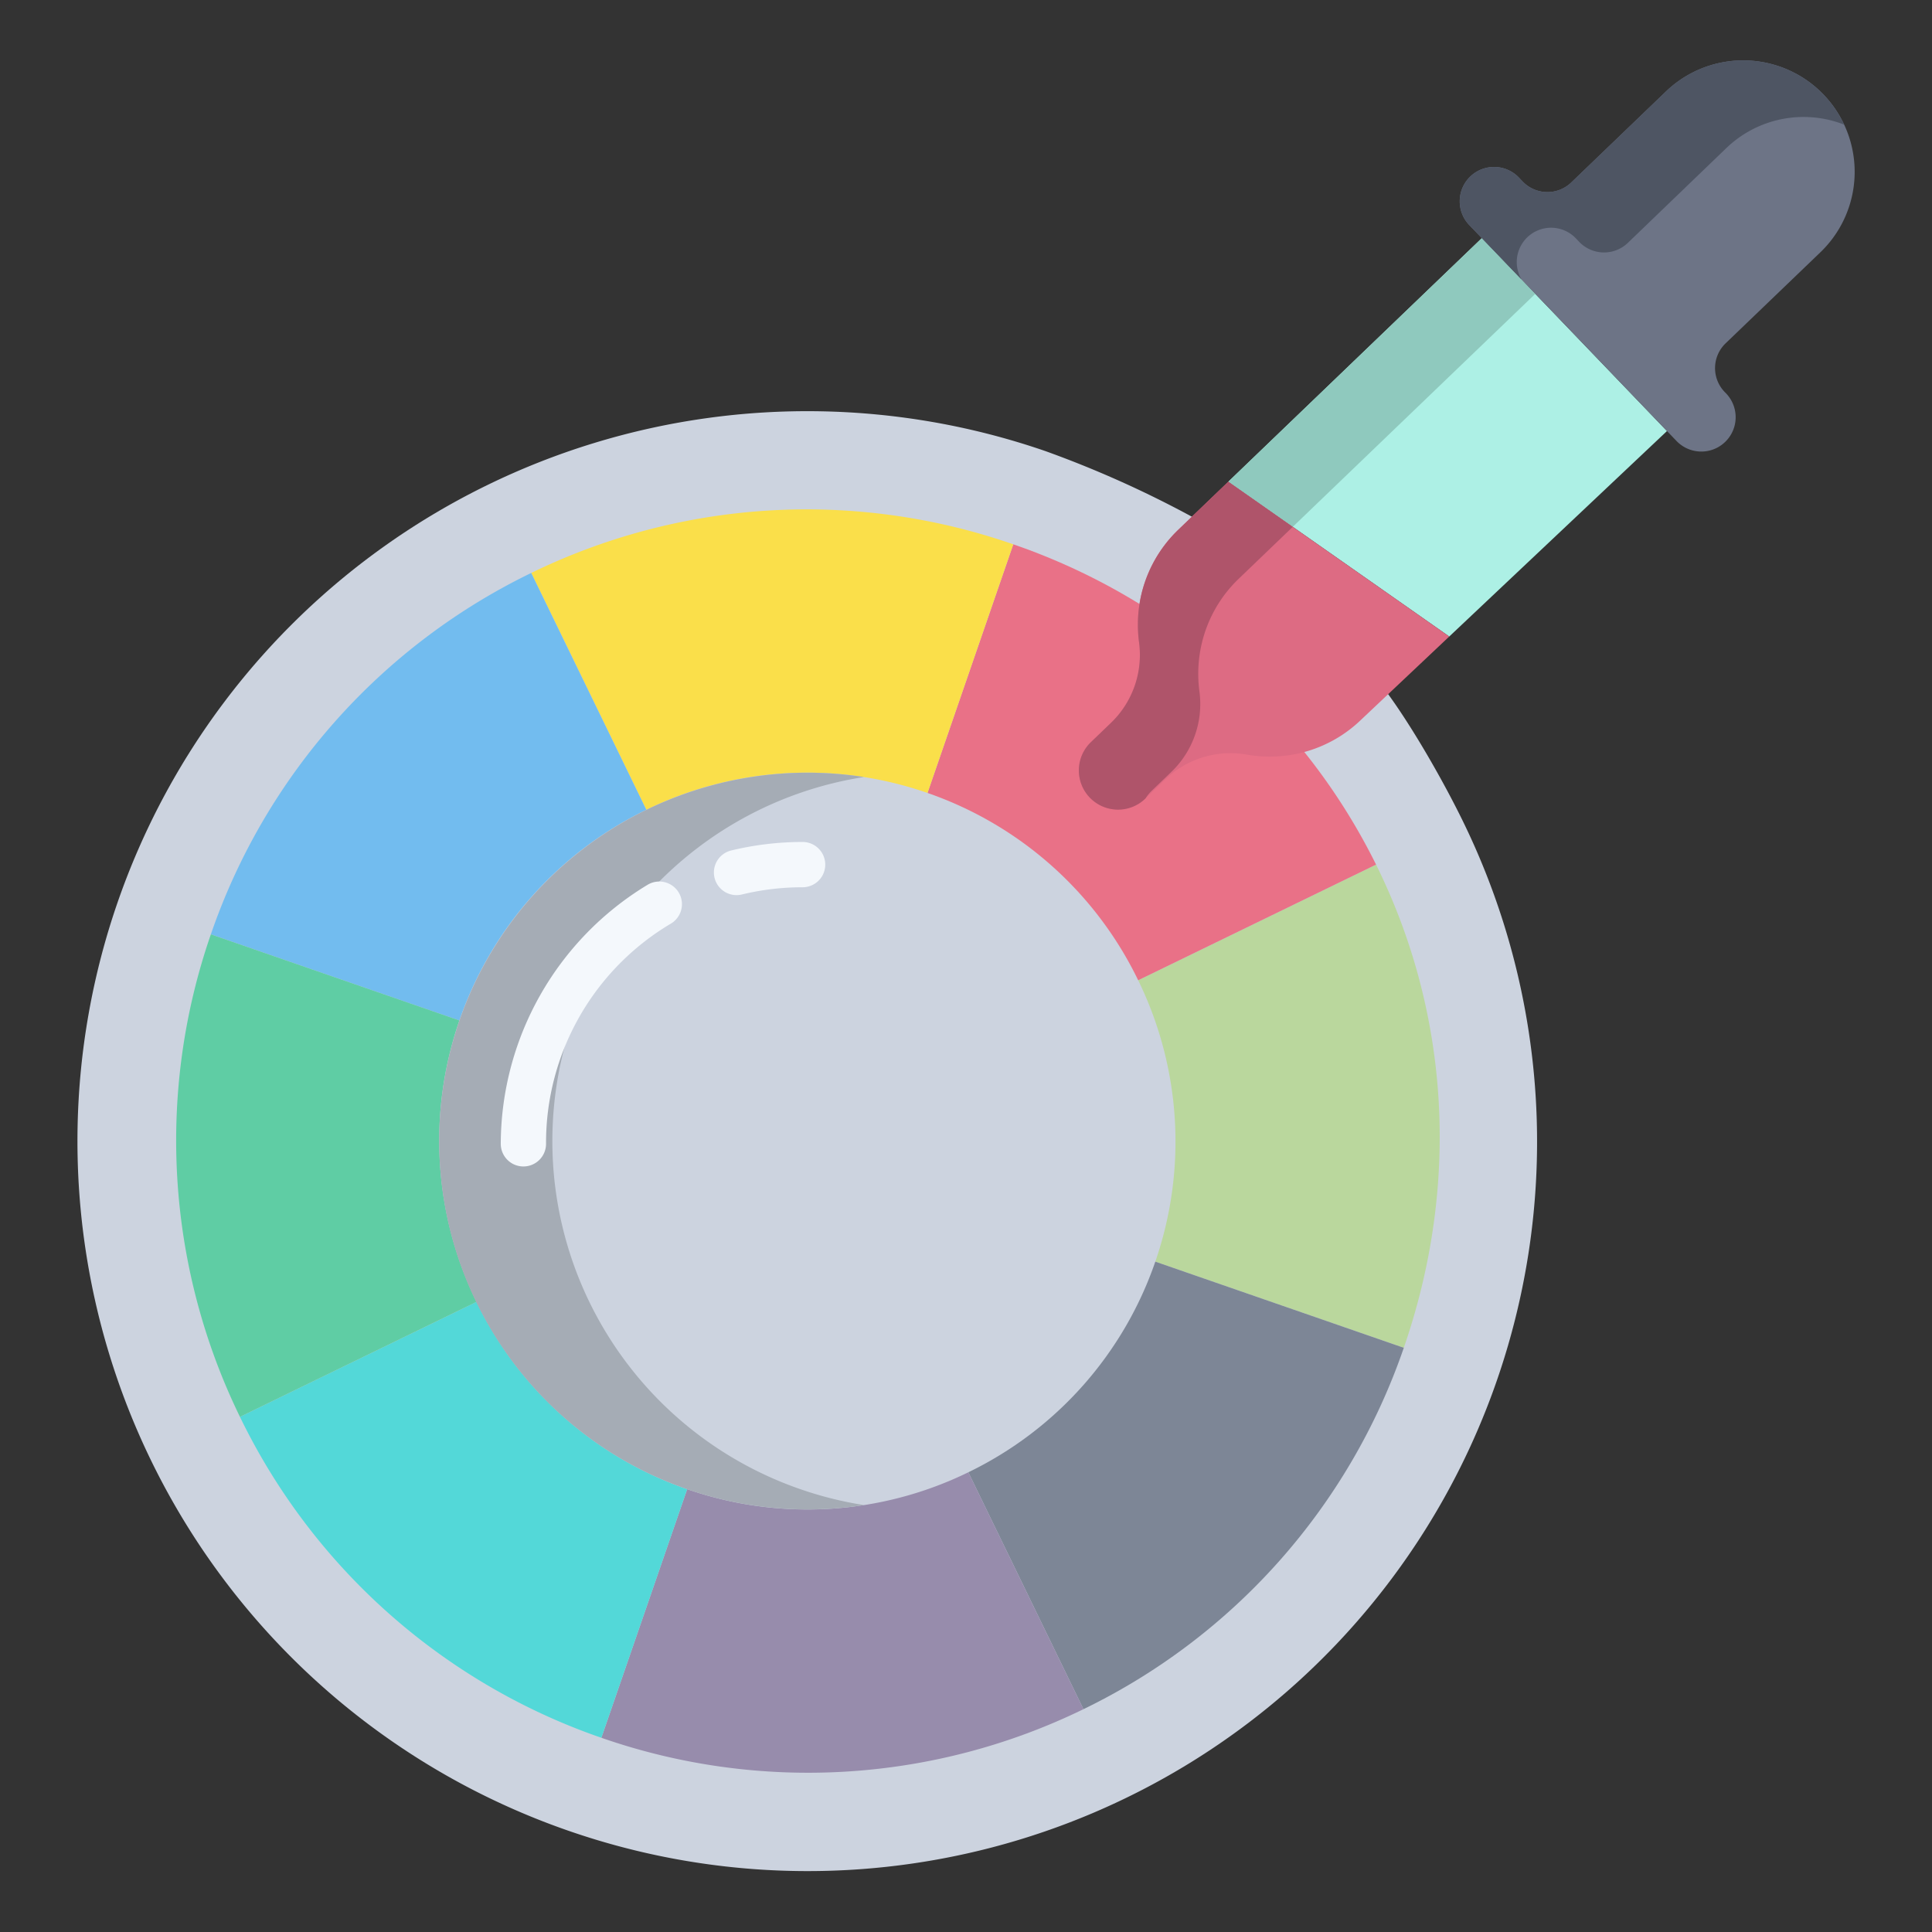 <svg id="Layer_1" height="512" viewBox="0 0 512 512" width="512" xmlns="http://www.w3.org/2000/svg" data-name="Layer 1"><rect x="0" y="0" width="512" height="512" fill="#333333" stroke="none"/><path d="m387.81 217.89c-5.11-10.51-13.18-24.65-19.93-33.92l-52.02-47.04a281 281 0 0 0 -38.8-17.38 193.428 193.428 0 0 0 -126.21 365.69 193.3 193.3 0 0 0 236.96-267.35z" fill="#ccd3df"/><path d="m364.67 229.13c19.03 38.42 22.63 83.81 7.35 128.05l-65.85-22.83a97.365 97.365 0 0 0 -4.54-74.57z" fill="#bad79d"/><path d="m306.17 334.35 65.85 22.83a166.526 166.526 0 0 1 -84.89 95.77l-30.5-62.76-.01-.02a97.093 97.093 0 0 0 49.55-55.82z" fill="#7d8696"/><path d="m345.66 199.29-43.68-39.23a167.69 167.69 0 0 0 -33.45-15.81l-22.73 65.89a97.411 97.411 0 0 1 55.83 49.64l63.04-30.65a164.253 164.253 0 0 0 -19.01-29.84z" fill="#e97187"/><path d="m256.63 390.19 30.5 62.76a166.521 166.521 0 0 1 -127.76 7.58l22.74-65.88a97.112 97.112 0 0 0 74.51-4.48z" fill="#978cac"/><path d="m268.53 144.25-22.73 65.89a97.139 97.139 0 0 0 -74.52 4.46l-30.5-62.76a166.541 166.541 0 0 1 127.75-7.59z" fill="#fadf4a"/><path d="m182.11 394.65-22.74 65.88a166.984 166.984 0 0 1 -95.78-85.05l62.68-30.47h.01a97.377 97.377 0 0 0 55.83 49.64z" fill="#53d8d8"/><path d="m140.78 151.84 30.5 62.76a97.157 97.157 0 0 0 -49.54 55.83l-65.86-22.82a166.575 166.575 0 0 1 84.9-95.77z" fill="#72bcef"/><path d="m126.28 345.01h-.01l-62.68 30.47a166.992 166.992 0 0 1 -7.71-127.87l65.86 22.82a97.387 97.387 0 0 0 4.54 74.58z" fill="#5fcda4"/><path d="m212.11 394.65a97.627 97.627 0 0 1 16.84-188.728 97.618 97.618 0 1 0 -.012 192.937 97.768 97.768 0 0 1 -16.828-4.209z" fill="#a5acb5"/><path d="m441.77 114.23-57.74 54.49-.19-.2-58.32-40.87 67.18-64.54z" fill="#adf0e5"/><path d="m383.84 168.52-58.32-40.87-13.24 12.72a34.792 34.792 0 0 0 -10.3 19.69 35.211 35.211 0 0 0 -.11 10.25 24.952 24.952 0 0 1 -7.51 21.31l-5.19 4.99a10.39 10.39 0 1 0 14.39 14.99l5.19-4.99a24.942 24.942 0 0 1 21.59-6.64 35.089 35.089 0 0 0 15.32-.68 34.678 34.678 0 0 0 15-8.51l23.37-22.06z" fill="#dd6b83"/><path d="m406.868 77.87-14.168-14.76-67.18 64.54 17.076 11.967z" fill="#8fc9be"/><path d="m303.577 211.584a10.418 10.418 0 0 1 1.593-1.974l5.19-4.99a24.952 24.952 0 0 0 7.51-21.31 35.211 35.211 0 0 1 .11-10.25 34.792 34.792 0 0 1 10.3-19.69l14.32-13.753-17.08-11.967-13.24 12.72a34.792 34.792 0 0 0 -10.3 19.69 35.211 35.211 0 0 0 -.11 10.25 24.952 24.952 0 0 1 -7.51 21.31l-5.19 4.99a10.39 10.39 0 1 0 14.39 14.99z" fill="#af546a"/><path d="m482.42 66.86a29.542 29.542 0 1 0 -40.91-42.63l-25.12 24.14a9.109 9.109 0 0 1 -12.87-.26l-.91-.96a9.1 9.1 0 1 0 -13.12 12.61l54.81 57.11a9.1 9.1 0 0 0 13.13-12.61l-.39-.4a9.11 9.11 0 0 1 .26-12.87z" fill="#6d7486"/><path d="m483.27 25.09a29.523 29.523 0 0 0 -41.76-.86l-25.12 24.14a9.109 9.109 0 0 1 -12.87-.26l-.91-.96a9.1 9.1 0 1 0 -13.12 12.61l13.729 14.305a9.092 9.092 0 0 1 14.391-10.915l.91.96a9.109 9.109 0 0 0 12.87.26l26.12-25.14a29.516 29.516 0 0 1 31.207-6.2 29.489 29.489 0 0 0 -5.447-7.94z" fill="#4e5563"/><g fill="#f4f8fc"><path d="m138.708 309.125a6 6 0 0 1 -6-6 80.466 80.466 0 0 1 38.875-68.625 6 6 0 1 1 6.176 10.288 67.518 67.518 0 0 0 -33.051 58.34 6 6 0 0 1 -6 5.997z"/><path d="m195.19 237.217a6 6 0 0 1 -1.409-11.832 80.346 80.346 0 0 1 18.919-2.252 6 6 0 0 1 0 12 68.326 68.326 0 0 0 -16.091 1.914 6.021 6.021 0 0 1 -1.419.17z"/></g></svg>
